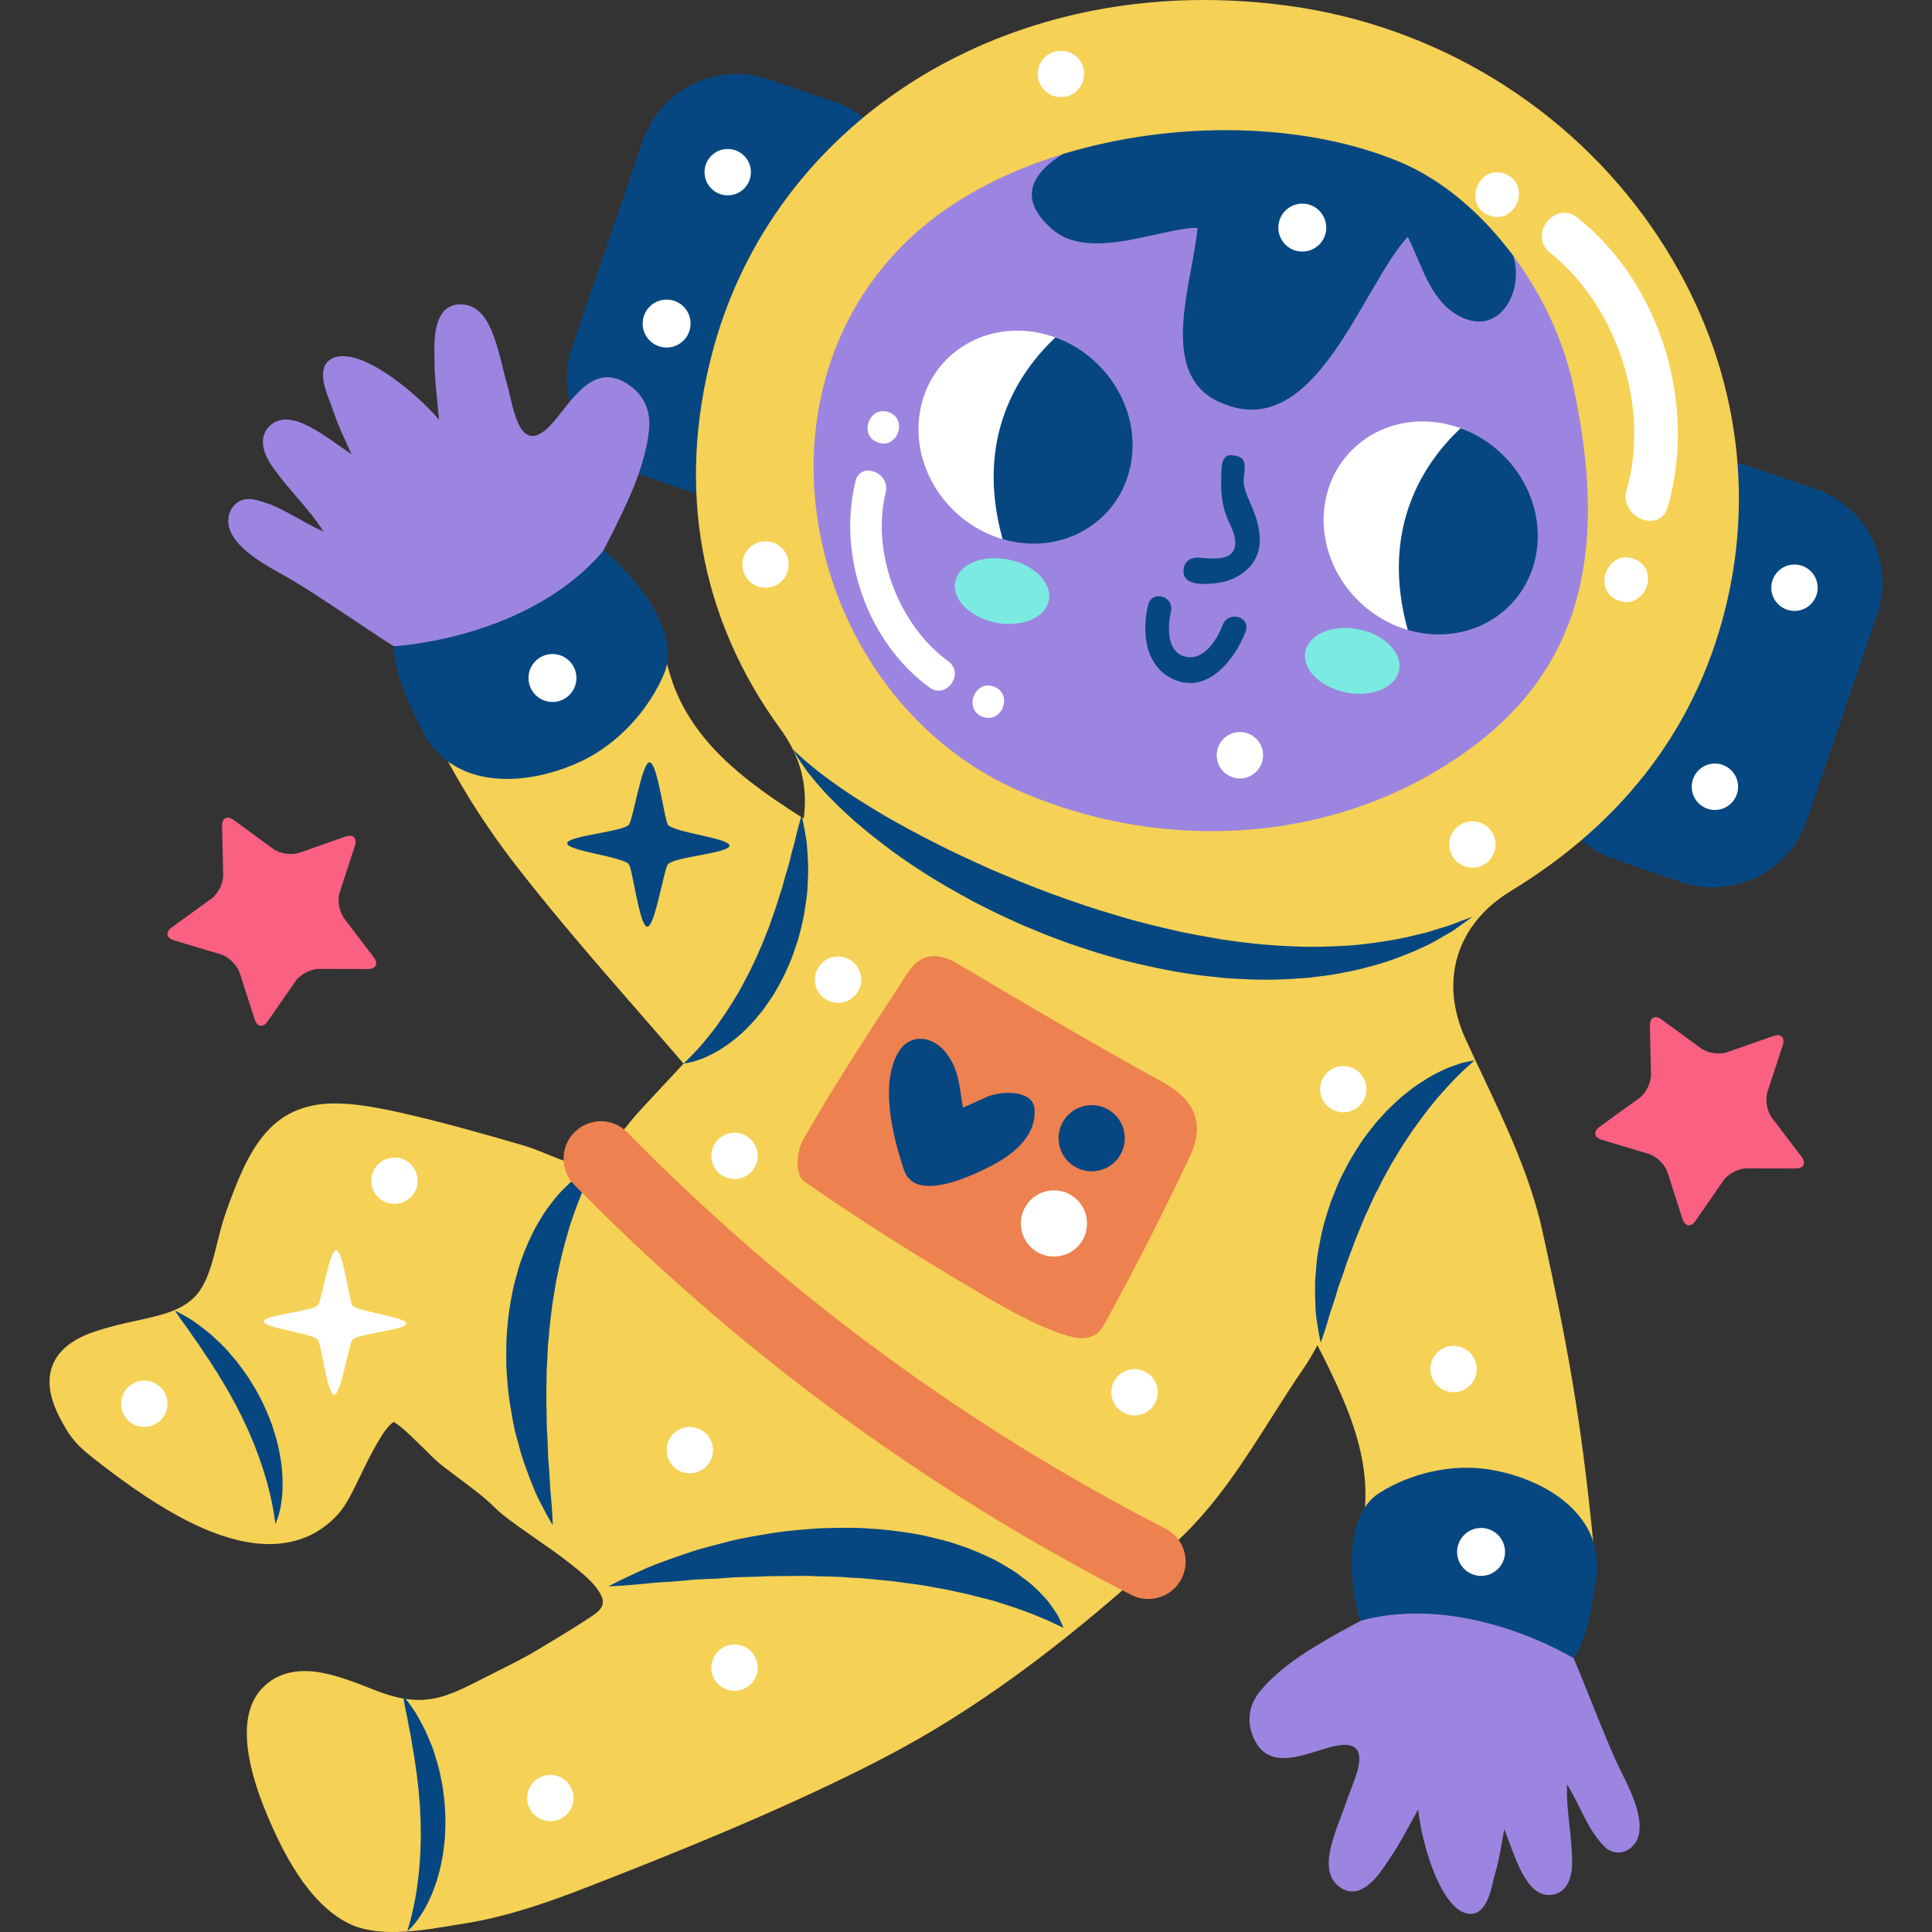 <?xml version="1.0" encoding="UTF-8"?>
<!-- Generator: Adobe Illustrator 26.5.1, SVG Export Plug-In . SVG Version: 6.00 Build 0)  -->
<svg xmlns="http://www.w3.org/2000/svg" xmlns:xlink="http://www.w3.org/1999/xlink" version="1.1" id="Capa_1" x="0px" y="0px" viewBox="0 0 507.003 507.003" style="enable-background:new 0 0 507.003 507.003;" xml:space="preserve" width="512" height="512">
<rect x="0" y="0" width="507.003" height="507.003" fill="#333333" stroke="none"/>
<g>
	<path style="fill:#074781;" d="M407.476,192.413c-4.661,13.607,2.593,28.419,16.202,33.082l17.382,5.952   c13.607,4.663,28.419-2.59,33.08-16.198l18.456-53.889c4.66-13.608-2.595-28.416-16.202-33.079l-17.381-5.952   c-13.606-4.663-28.42,2.591-33.08,16.198L407.476,192.413z"/>
	<path style="fill:#074781;" d="M150.195,90.896c-4.661,13.612,2.595,28.42,16.2,33.083l17.384,5.952   c13.605,4.663,28.42-2.591,33.078-16.203l18.457-53.882c4.662-13.608-2.591-28.42-16.201-33.079l-17.382-5.955   c-13.607-4.66-28.42,2.594-33.08,16.201L150.195,90.896z"/>
	<path style="fill-rule:evenodd;clip-rule:evenodd;fill:#F5D155;" d="M104.314,506.988c6.12-0.152,12.475-1.412,17.538-2.208   c10.902-1.722,21.601-5.409,31.864-9.399c24.418-9.486,49.086-19.495,72.539-31.179c6.533-3.256,12.966-6.72,19.221-10.483   c20.103-12.107,40.33-27.831,63.656-49.489c10.002-9.283,17.445-21.022,24.639-32.37c2.724-4.295,5.538-8.733,8.404-12.888   c1.326-1.92,2.452-3.892,3.537-5.977c9.203,18.041,16.376,34.134,10.463,53.286c-1.744,5.63-0.303,9.806,1.213,12.31   c2.465,4.079,6.422,6.041,10.744,7.581c8.38,2.978,11.742,11.589,19.265,15.786c3.26,1.818,6.726,2.743,10.3,2.743   c5.858,0,4.805-12.998,8.891-17.509c4.829-5.328,12.29-14.655,11.487-22.781c-3.275-33.07-6.892-52.155-13.279-81.24   c-3.138-14.291-9.496-27.746-15.646-40.761c-1.556-3.294-3.111-6.584-4.605-9.873c-6.907-15.202-2.33-30.039,11.945-38.725   c30.41-18.497,49.547-44.263,56.874-76.591c7.577-33.426,0.53-68.048-19.84-97.483c-21.91-31.658-56.601-52.868-95.172-58.188   C330.873,0.521,323.331,0,315.937,0C253.413,0,201.58,37.152,186.949,92.447c-9.45,35.72-3.291,69.888,17.818,98.808   c5.309,7.275,7.27,14.766,6.158,23.549c-1.003-0.593-2.104-1.314-2.918-1.849l-0.786-0.512c-5.376-3.506-9.824-6.767-13.607-9.967   c-9.186-7.775-15.015-16.131-17.816-25.537c-0.308-1.034-0.592-2.086-0.874-3.125c-1.808-6.676-4.541-16.766-14.748-16.766   c-2.603,0-5.35,0.737-8.399,2.251c-1.48,0.733-2.966,1.072-4.674,1.072c-2.432,0-5.121-0.661-8.237-1.429l-1.445-0.356   c-2.298-0.555-5.343-1.191-8.52-1.191c-8.016,0-12.449,4.15-14.76,7.635c-4.486,6.774-5.442,16.308-2.325,23.189   c6.179,13.65,14.208,26.86,23.86,39.264c10.404,13.366,21.307,25.877,32.854,39.128c3.594,4.125,7.217,8.279,10.851,12.502   c-3.735,4.044-7.48,8.08-11.244,12.103c-1.617,1.729-3.152,3.65-4.638,5.512c-2.501,3.132-5.09,6.371-7.674,8.143   c-0.83,0.567-1.693,0.821-2.794,0.821c-2.588,0-6.004-1.395-9.311-2.746c-2.139-0.873-4.35-1.772-6.599-2.426   c-10.774-3.128-21.327-6.134-31.958-8.512c-7.539-1.686-12.854-2.441-17.235-2.441c-17.127,0-22.86,12.298-28.578,28.377   c-0.977,2.747-1.685,5.583-2.369,8.322c-1.388,5.565-2.7,10.826-5.935,14.104c-3.627,3.676-8.985,4.842-15.192,6.193   c-2.109,0.458-4.287,0.933-6.45,1.53l-0.517,0.14c-4.539,1.242-12.131,3.323-14.925,9.65c-0.085,0.185-0.185,0.432-0.275,0.682   c-2.268,6.262,1.585,12.896,3.656,16.462c2.001,3.446,4.61,5.646,7.335,7.782c13.316,10.429,30.579,22.396,46.001,22.396   c7.344,0,13.663-2.811,18.274-8.121c2.013-2.324,3.743-5.918,5.748-10.086c1.84-3.824,6.074-12.62,8.67-13.836   c1.86,1.008,5.748,4.879,7.683,6.804c1.868,1.86,3.48,3.463,4.903,4.578c1.414,1.107,2.887,2.204,4.372,3.311   c3.413,2.543,6.94,5.176,9.704,7.94c1.789,1.789,4.788,3.912,8.584,6.604c3.582,2.539,7.258,4.956,10.702,7.686   c2.94,2.332,6.863,5.235,8.502,8.721c1.407,2.992-1.338,4.539-3.493,5.955c-3.144,2.069-6.335,4.049-9.568,5.978   c-1.192,0.713-2.377,1.42-3.55,2.137c-3.279,1.996-6.689,3.696-10.304,5.495c-12.76,6.353-18.392,10.763-32.481,5.175   c-6.224-2.472-12.66-5.023-18.485-5.023c-6.096,0-9.719,2.79-11.686,5.129c-6.427,7.648-2.762,21.446,1.445,31.672   c4.324,10.514,11.086,24.05,21.703,29.387C95.115,506.577,99.647,507.104,104.314,506.988z"/>
	<path style="fill:#9C85E0;" d="M267.949,207.767c39.043,16.834,86.122,13.612,120.462-13.286   c30.939-24.243,31.894-58.441,24.398-93.466c-2.468-11.53-7.997-23.483-15.615-33.797c-8.061-10.912-20.838-15.113-33.355-15.953   c-38.46-2.589-55.835-19.763-84.983-10.822c-15.568,4.773-29.726,12.242-40.343,22.349c-12.353,11.752-19.875,26.239-23.117,41.561   C206.88,144.543,227.788,190.458,267.949,207.767z"/>
	<path style="fill:#074781;" d="M386.396,240.592c0,0-0.725,0.263-2.086,0.758c-1.358,0.454-3.314,1.383-5.87,2.09   c-1.258,0.387-2.648,0.811-4.163,1.273c-1.541,0.373-3.21,0.775-4.992,1.204c-3.571,0.771-7.621,1.445-12.05,1.925   c-4.426,0.5-9.254,0.606-14.328,0.627c-5.087-0.131-10.436-0.398-15.943-1.098c-5.514-0.577-11.163-1.675-16.888-2.781   c-5.693-1.318-11.486-2.629-17.173-4.413c-5.723-1.64-11.365-3.578-16.881-5.608c-5.528-2.009-10.865-4.26-16.033-6.461   c-5.108-2.314-10.072-4.553-14.646-6.932c-4.609-2.322-8.907-4.646-12.818-6.9c-1.937-1.15-3.802-2.256-5.536-3.366   c-1.771-1.06-3.41-2.123-4.926-3.162c-3.042-2.065-5.645-3.956-7.724-5.604c-2.035-1.688-3.699-3.006-4.691-4.031   c-1.054-0.993-1.615-1.519-1.615-1.519s0.393,0.666,1.13,1.912c0.37,0.628,0.845,1.395,1.472,2.243   c0.617,0.852,1.284,1.895,2.177,2.917c1.712,2.119,3.874,4.658,6.616,7.29c2.685,2.705,5.902,5.55,9.571,8.458   c1.826,1.467,3.783,2.917,5.804,4.438c2.064,1.441,4.19,2.967,6.454,4.4c4.476,2.963,9.396,5.757,14.558,8.529   c2.613,1.313,5.248,2.708,8.004,3.934c1.371,0.632,2.749,1.269,4.133,1.904c1.411,0.585,2.827,1.17,4.25,1.759   c2.834,1.208,5.765,2.246,8.691,3.328c2.972,0.953,5.913,2.038,8.939,2.874c6.008,1.819,12.159,3.18,18.242,4.332   c3.071,0.459,6.089,1.03,9.129,1.297c1.512,0.157,3.017,0.318,4.509,0.475c1.498,0.124,2.995,0.166,4.473,0.251   c5.911,0.348,11.664,0.102,17.075-0.335c2.705-0.377,5.335-0.564,7.851-1.077c2.51-0.542,4.945-0.89,7.227-1.576   c4.604-1.111,8.695-2.611,12.217-4.096c1.746-0.797,3.389-1.483,4.864-2.226c1.443-0.822,2.768-1.572,3.966-2.255   c0.589-0.335,1.147-0.657,1.675-0.958c0.489-0.344,0.948-0.67,1.377-0.976c0.852-0.605,1.579-1.119,2.168-1.538   C385.774,241.045,386.396,240.592,386.396,240.592z"/>
	<path style="fill:#074781;" d="M346.585,352.32c0,0,0.534-1.349,1.274-3.722c0.37-1.179,0.807-2.629,1.267-4.269   c0.547-1.599,1.166-3.375,1.71-5.305c0.53-1.916,1.441-3.983,2.105-6.163c0.638-2.2,1.679-4.409,2.454-6.753   c0.878-2.311,1.927-4.638,2.874-7.033c1.148-2.302,2.069-4.752,3.352-7.021c1.092-2.365,2.432-4.582,3.648-6.842   c1.362-2.149,2.562-4.388,3.98-6.371c1.324-2.069,2.731-3.956,4.064-5.791c1.414-1.742,2.658-3.553,3.998-5.011   c1.304-1.523,2.544-2.887,3.686-4.086c1.131-1.222,2.21-2.176,3.066-3.065c1.84-1.671,2.881-2.616,2.881-2.616   s-0.348,0.064-1,0.183c-0.641,0.157-1.647,0.276-2.837,0.666c-1.164,0.432-2.698,0.817-4.261,1.623   c-1.608,0.738-3.423,1.624-5.23,2.85c-1.907,1.122-3.767,2.598-5.735,4.184c-1.881,1.67-3.853,3.484-5.651,5.57   c-0.962,1.001-1.84,2.094-2.681,3.229c-0.855,1.133-1.779,2.252-2.538,3.477c-1.597,2.412-3.12,4.936-4.406,7.567   c-1.386,2.594-2.397,5.333-3.45,8.008c-0.897,2.718-1.751,5.405-2.33,8.059c-0.507,2.663-1.135,5.197-1.304,7.668   c-0.21,2.469-0.472,4.745-0.415,6.923c-0.02,2.162,0.074,4.135,0.163,5.852c0.127,1.695,0.418,3.157,0.587,4.369   C346.245,350.93,346.585,352.32,346.585,352.32z"/>
	<path style="fill:#074781;" d="M105.768,444.969c0,0,0.136,1.047,0.48,2.823c0.177,0.878,0.397,1.959,0.668,3.166   c0.206,1.213,0.434,2.561,0.745,3.981c0.321,1.407,0.476,3.057,0.805,4.676c0.351,1.628,0.475,3.413,0.793,5.185   c0.252,1.78,0.411,3.646,0.65,5.511c0.094,1.883,0.367,3.773,0.375,5.685c0.147,1.9,0.107,3.808,0.149,5.685   c-0.077,1.869-0.03,3.73-0.19,5.52c-0.08,1.802-0.268,3.522-0.427,5.184c-0.238,1.629-0.354,3.235-0.643,4.663   c-0.241,1.45-0.505,2.777-0.763,3.969c-0.246,1.195-0.548,2.204-0.74,3.086c-0.502,1.75-0.784,2.734-0.784,2.734   s0.176-0.165,0.507-0.487c0.31-0.344,0.842-0.797,1.386-1.493c0.521-0.716,1.262-1.538,1.884-2.636   c0.675-1.072,1.412-2.315,2.038-3.773c0.716-1.429,1.289-3.06,1.893-4.798c0.519-1.769,1.049-3.655,1.391-5.651   c0.225-0.992,0.367-2.009,0.475-3.044c0.117-1.039,0.278-2.09,0.312-3.15c0.121-2.123,0.17-4.285,0.045-6.427   c-0.058-2.157-0.369-4.268-0.641-6.35c-0.371-2.047-0.755-4.065-1.287-5.948c-0.573-1.869-1.04-3.7-1.739-5.323   c-0.681-1.634-1.27-3.163-2.008-4.516c-0.687-1.365-1.375-2.568-1.979-3.616c-0.621-1.022-1.259-1.831-1.745-2.53   C106.41,445.71,105.768,444.969,105.768,444.969z"/>
	<path style="fill:#074781;" d="M45.935,343.943c0,0,0.551,0.908,1.595,2.383c0.519,0.728,1.164,1.628,1.905,2.619   c0.683,1.018,1.441,2.159,2.308,3.324c0.868,1.153,1.684,2.594,2.646,3.934c0.988,1.349,1.832,2.921,2.848,4.409   c0.958,1.522,1.867,3.158,2.849,4.761c0.855,1.683,1.879,3.293,2.668,5.032c0.911,1.679,1.655,3.433,2.463,5.129   c0.697,1.738,1.501,3.417,2.084,5.112c0.668,1.68,1.2,3.324,1.736,4.905c0.447,1.586,0.998,3.099,1.32,4.519   c0.373,1.425,0.676,2.738,0.929,3.934c0.262,1.188,0.401,2.234,0.587,3.116c0.258,1.806,0.404,2.819,0.404,2.819   s0.092-0.225,0.264-0.653c0.142-0.436,0.438-1.072,0.652-1.928c0.183-0.869,0.523-1.921,0.64-3.18   c0.179-1.251,0.342-2.688,0.316-4.277c0.067-1.595-0.078-3.315-0.237-5.15c-0.249-1.823-0.541-3.765-1.045-5.724   c-0.202-1-0.487-1.983-0.814-2.971c-0.317-0.997-0.602-2.023-1.001-3.002c-0.76-1.988-1.602-3.98-2.592-5.885   c-0.937-1.945-2.083-3.743-3.182-5.531c-1.176-1.713-2.353-3.4-3.609-4.9c-1.291-1.472-2.465-2.951-3.764-4.147   c-1.291-1.208-2.457-2.366-3.683-3.298c-1.185-0.963-2.307-1.78-3.286-2.489c-0.982-0.678-1.897-1.157-2.628-1.593   C46.824,344.363,45.935,343.943,45.935,343.943z"/>
	<path style="fill:#074781;" d="M210.361,214.008c0,0-0.401,1.186-0.936,3.284c-0.267,1.039-0.578,2.324-0.904,3.77   c-0.402,1.407-0.86,2.98-1.247,4.68c-0.37,1.695-1.061,3.518-1.538,5.443c-0.453,1.945-1.24,3.887-1.811,5.956   c-0.648,2.043-1.435,4.087-2.145,6.198c-0.876,2.026-1.556,4.184-2.544,6.176c-0.827,2.09-1.861,4.036-2.798,6.021   c-1.054,1.886-1.976,3.861-3.084,5.6c-1.028,1.811-2.134,3.467-3.176,5.074c-1.112,1.522-2.083,3.107-3.144,4.384   c-1.027,1.331-2.011,2.526-2.914,3.573c-0.898,1.064-1.757,1.891-2.441,2.671c-1.463,1.445-2.3,2.276-2.3,2.276   s0.288-0.055,0.826-0.148c0.521-0.123,1.351-0.226,2.326-0.547c0.943-0.36,2.203-0.682,3.47-1.374   c1.31-0.623,2.78-1.386,4.239-2.446c1.541-0.962,3.028-2.237,4.609-3.619c1.501-1.454,3.075-3.036,4.491-4.858   c0.766-0.873,1.459-1.828,2.113-2.828c0.67-0.987,1.397-1.967,1.993-3.039c1.235-2.115,2.416-4.332,3.398-6.647   c1.058-2.28,1.806-4.701,2.59-7.054c0.655-2.403,1.27-4.777,1.664-7.118c0.33-2.361,0.769-4.604,0.826-6.795   c0.092-2.184,0.238-4.206,0.115-6.139c-0.051-1.92-0.2-3.667-0.326-5.201c-0.157-1.505-0.447-2.811-0.63-3.892   C210.687,215.249,210.361,214.008,210.361,214.008z"/>
	<path style="fill:#074781;" d="M145.032,400.24c0,0,0-1.661-0.207-4.522c-0.105-1.421-0.248-3.171-0.443-5.134   c-0.089-1.938-0.176-4.105-0.403-6.415c-0.241-2.297-0.149-4.865-0.355-7.494c-0.246-2.642-0.083-5.4-0.239-8.236   c-0.05-2.836,0.071-5.732,0.067-8.674c0.238-2.9,0.178-5.898,0.56-8.788c0.153-2.959,0.61-5.815,0.935-8.678   c0.507-2.785,0.816-5.635,1.452-8.241c0.505-2.684,1.172-5.189,1.775-7.618c0.729-2.332,1.252-4.7,2.02-6.71   c0.706-2.06,1.401-3.934,2.077-5.592c0.649-1.683,1.354-3.044,1.863-4.282c1.183-2.369,1.859-3.727,1.859-3.727   s-0.331,0.17-0.943,0.479c-0.579,0.353-1.542,0.772-2.593,1.53c-1.002,0.802-2.396,1.666-3.644,2.997   c-1.333,1.26-2.807,2.761-4.136,4.634c-1.478,1.772-2.76,3.939-4.105,6.266c-1.23,2.387-2.492,4.964-3.467,7.8   c-0.569,1.382-1.017,2.85-1.404,4.358c-0.404,1.505-0.89,3.01-1.168,4.591c-0.636,3.146-1.163,6.384-1.406,9.695   c-0.348,3.285-0.271,6.639-0.257,9.925c0.185,3.293,0.413,6.549,0.888,9.669c0.565,3.124,0.947,6.147,1.774,8.957   c0.775,2.828,1.425,5.452,2.367,7.882c0.845,2.428,1.732,4.603,2.517,6.511c0.807,1.865,1.685,3.43,2.353,4.744   C144.131,398.775,145.032,400.24,145.032,400.24z"/>
	<path style="fill:#074781;" d="M165.293,413.514c1.789-0.806,3.933-1.882,6.467-2.869c2.564-0.963,5.505-2.061,8.765-3.113   c3.268-1.161,6.742-1.979,10.501-2.954c3.745-1.034,7.693-1.556,11.795-2.289c4.103-0.627,8.315-0.958,12.587-1.251   c4.224-0.08,8.557-0.25,12.73,0.094c4.218,0.212,8.304,0.767,12.253,1.445c1.997,0.306,3.858,0.84,5.728,1.285   c1.882,0.423,3.701,0.924,5.393,1.567c3.499,1.086,6.615,2.522,9.502,3.918c2.785,1.539,5.373,3.005,7.427,4.71   c2.205,1.526,3.911,3.229,5.328,4.777c1.517,1.441,2.409,3.073,3.286,4.234c0.824,1.217,1.211,2.35,1.571,3.023   c0.303,0.717,0.468,1.102,0.468,1.102s-1.641-0.768-4.506-2.115c-1.514-0.568-3.16-1.374-5.215-2.106   c-2.034-0.755-4.334-1.539-6.887-2.324c-2.454-0.864-5.426-1.436-8.321-2.237c-3.024-0.666-6.151-1.395-9.523-1.93   c-3.26-0.703-6.87-1-10.38-1.538c-3.631-0.322-7.238-0.81-11.016-0.92c-3.664-0.386-7.528-0.255-11.23-0.471   c-3.782,0.06-7.488-0.013-11.141,0.105c-3.682,0.242-7.204,0.106-10.646,0.454c-3.41,0.301-6.699,0.246-9.692,0.576   c-3.005,0.318-5.804,0.471-8.321,0.615c-2.549,0.275-4.824,0.479-6.669,0.632c-3.717,0.31-5.85,0.344-5.85,0.344   S161.726,415.184,165.293,413.514z"/>
	<path style="fill-rule:evenodd;clip-rule:evenodd;fill:#ED814F;" d="M150.88,297.003c-3.892,3.735-4.005,10.013-0.177,13.917   c42.645,43.499,91.948,79.804,146.142,107.613c4.87,2.505,10.827,0.533,13.243-4.295l0,0c2.414-4.832,0.53-10.623-4.151-13.026   c-52.432-26.903-100.131-62.033-141.383-104.115C160.863,293.34,154.776,293.255,150.88,297.003L150.88,297.003z"/>
	<g>
		<path style="fill:#074781;" d="M301.286,158.805c-1.914,7.951-0.379,17.059,7.679,19.855c8.317,2.899,15.062-5.583,17.873-12.811    c1.56-4.011-4.457-5.773-5.996-1.802c-1.613,4.158-5.081,9.521-9.973,8.236c-4.649-1.225-4.523-7.804-3.589-11.688    C308.276,156.446,302.288,154.633,301.286,158.805L301.286,158.805z"/>
		<path style="fill-rule:evenodd;clip-rule:evenodd;fill:#074781;" d="M330.573,140.691c-0.161-2.494-0.943-5.003-1.87-7.263    c-0.833-2.064-1.918-4.07-2.272-6.287c-0.338-2.056,0.796-4.638-0.251-6.515c-0.545-0.95-3.198-1.455-4.118-1.019    c-1.85,0.891-1.522,4.553-1.583,6.262c-0.119,3.261,0.22,6.74,1.481,9.849c1.045,2.589,3.071,5.73,1.823,8.588    c-1.327,3.026-6.584,2.218-9.164,2.03c-1.823-0.131-3.545,0.67-3.936,2.629c-1.043,5.197,6.134,4.374,9.087,3.973    c3.692-0.488,7.6-2.696,9.471-5.953C330.377,145.009,330.71,142.859,330.573,140.691z"/>
		<g>
			<path style="fill:#FFFFFF;" d="M347.641,132.457c-2.127,14.452,7.589,28.784,21.941,32.888c0.607,0.179,0.517-1.2,1.138-1.067     c15.36,3.365,20.581-7.949,22.801-23.016c2.222-15.058,1.306-26.635-14.058-29.996     C364.109,107.899,349.867,117.399,347.641,132.457z"/>
			<path style="fill-rule:evenodd;clip-rule:evenodd;fill:#074781;" d="M403.257,144.619c-2.225,15.058-16.471,24.558-31.834,21.196     c-0.666-0.152-1.338-0.331-1.996-0.525c-7.385-26.635,4.222-43.829,13.862-52.909     C396.547,117.179,405.288,130.851,403.257,144.619z"/>
			<path style="fill:#FFFFFF;" d="M241.319,108.637c-2.136,14.447,7.581,28.775,21.933,32.889c0.612,0.178,0.982-0.611,1.608-0.475     c15.361,3.357,22.659-7.416,24.877-22.481c2.219-15.062-1.241-27.768-16.6-31.125C257.783,84.079,243.535,93.566,241.319,108.637     z"/>
			<path style="fill-rule:evenodd;clip-rule:evenodd;fill:#074781;" d="M296.925,120.795c-2.219,15.058-16.469,24.545-31.824,21.196     c-0.682-0.153-1.343-0.322-2.001-0.523c-7.387-26.651,4.225-43.824,13.86-52.918C290.217,93.354,298.955,107.018,296.925,120.795     z"/>
		</g>
		<path style="fill-rule:evenodd;clip-rule:evenodd;fill:#7BEBE1;" d="M275.244,157.558c-0.911,4.57-7.15,7.19-13.938,5.833    c-6.79-1.348-11.55-6.159-10.634-10.733c0.911-4.57,7.144-7.187,13.932-5.829C271.391,148.176,276.156,152.983,275.244,157.558z"/>
		<path style="fill-rule:evenodd;clip-rule:evenodd;fill:#7BEBE1;" d="M367.148,175.875c-0.909,4.574-7.15,7.189-13.93,5.833    c-6.791-1.352-11.552-6.154-10.639-10.729c0.91-4.573,7.151-7.185,13.935-5.838C363.306,166.498,368.069,171.302,367.148,175.875z    "/>
	</g>
	<path style="fill-rule:evenodd;clip-rule:evenodd;fill:#ED814F;" d="M238.136,255.395c-9.369,14.477-18.949,28.831-27.426,43.804   c-1.688,2.993-2.157,9.09,0.386,10.865c14.096,9.827,30.667,20.297,45.528,28.967c0,0,20.877,12.964,28.107,12.099   c4.099-0.492,4.949-3.45,6.815-6.855c7.349-13.425,14.258-27.109,20.766-40.972c3.913-8.342,1.291-14.65-7.164-19.306   c-18.051-9.932-35.83-20.365-53.526-30.907C246.057,249.773,241.646,249.973,238.136,255.395z"/>
	<path style="fill:#074781;" d="M280.303,292.59c-3.368,3.417-3.343,8.91,0.073,12.285c3.41,3.374,8.908,3.345,12.282-0.063   c3.372-3.413,3.347-8.915-0.069-12.29C289.178,289.152,283.68,289.182,280.303,292.59z"/>
	<path style="fill:#FFFFFF;" d="M270.401,314.961c-3.372,3.407-3.341,8.905,0.067,12.28c3.413,3.374,8.913,3.345,12.288-0.064   c3.372-3.417,3.343-8.915-0.068-12.29C279.276,311.514,273.777,311.547,270.401,314.961z"/>
	<path style="fill-rule:evenodd;clip-rule:evenodd;fill:#F96081;" d="M61.362,215.211c-1.748-1.276-3.137-0.551-3.086,1.615   l0.293,12.785c0.049,2.162-1.349,4.969-3.102,6.236l-10.364,7.491c-1.754,1.267-1.492,2.811,0.578,3.433l12.25,3.672   c2.074,0.623,4.312,2.818,4.976,4.875l3.92,12.175c0.665,2.061,2.215,2.29,3.446,0.509l7.279-10.514   c1.231-1.78,4.008-3.233,6.174-3.226l12.788,0.034c2.164,0.004,2.859-1.398,1.547-3.12l-7.749-10.17   c-1.312-1.721-1.831-4.815-1.159-6.872l3.982-12.149c0.676-2.061-0.443-3.154-2.484-2.442l-12.071,4.235   c-2.043,0.712-5.143,0.255-6.891-1.021L61.362,215.211z"/>
	<path style="fill-rule:evenodd;clip-rule:evenodd;fill:#F96081;" d="M436.053,267.553c-1.749-1.271-3.137-0.547-3.087,1.615   l0.293,12.786c0.049,2.161-1.349,4.973-3.102,6.235l-10.364,7.491c-1.753,1.267-1.492,2.814,0.578,3.438l12.249,3.671   c2.076,0.623,4.313,2.815,4.977,4.875l3.92,12.171c0.665,2.061,2.215,2.294,3.446,0.514l7.279-10.519   c1.231-1.78,4.008-3.23,6.174-3.226l12.788,0.034c2.164,0.004,2.859-1.398,1.548-3.116l-7.75-10.17   c-1.312-1.726-1.831-4.815-1.159-6.871l3.982-12.154c0.677-2.057-0.443-3.153-2.483-2.438l-12.072,4.23   c-2.042,0.712-5.143,0.259-6.891-1.023L436.053,267.553z"/>
	<path style="fill:#FFFFFF;" d="M69.222,346.775c-0.101,1.734,12.524,3.061,14.176,4.781c0.891,0.916,2.453,14.355,4.273,14.461   c1.828,0.11,3.868-13.516,4.839-14.456c1.735-1.683,14.04-2.497,14.143-4.223c0.101-1.726-12.429-2.983-14.138-4.765   c-0.855-0.89-2.446-14.362-4.273-14.477c-1.825-0.105-3.834,13.48-4.837,14.452C81.734,344.177,69.324,345.046,69.222,346.775z"/>
	<path style="fill:#074781;" d="M148.845,221.294c-0.115,1.972,14.255,3.485,16.132,5.438c1.01,1.044,2.79,16.339,4.862,16.462   c2.081,0.122,4.4-15.384,5.505-16.453c1.98-1.916,15.98-2.845,16.095-4.803c0.116-1.962-14.138-3.4-16.084-5.426   c-0.975-1.009-2.789-16.342-4.866-16.47c-2.075-0.122-4.362,15.338-5.503,16.439C163.086,218.336,148.962,219.323,148.845,221.294z   "/>
	<path style="fill:#FFFFFF;" d="M174.936,380.545c0,3.357,2.723,6.084,6.085,6.084c3.359,0,6.083-2.727,6.083-6.084   c0-3.361-2.724-6.087-6.083-6.087C177.659,374.458,174.936,377.184,174.936,380.545z"/>
	<path style="fill:#FFFFFF;" d="M213.841,257.099c0,3.358,2.723,6.083,6.086,6.083c3.359,0,6.082-2.725,6.082-6.083   c0-3.362-2.723-6.087-6.082-6.087C216.564,251.012,213.841,253.736,213.841,257.099z"/>
	<path style="fill:#FFFFFF;" d="M291.652,365.359c0,3.358,2.725,6.084,6.086,6.084c3.359,0,6.083-2.726,6.083-6.084   c0-3.361-2.724-6.086-6.083-6.086C294.376,359.273,291.652,361.998,291.652,365.359z"/>
	<path style="fill:#FFFFFF;" d="M186.669,303.336c0,3.357,2.725,6.083,6.086,6.083c3.359,0,6.082-2.726,6.082-6.083   c0-3.361-2.723-6.088-6.082-6.088C189.394,297.248,186.669,299.975,186.669,303.336z"/>
	<path style="fill:#FFFFFF;" d="M272.33,19.403c0,3.356,2.724,6.083,6.085,6.083c3.359,0,6.084-2.727,6.084-6.083   c0-3.362-2.725-6.088-6.084-6.088C275.053,13.316,272.33,16.041,272.33,19.403z"/>
	<path style="fill:#FFFFFF;" d="M380.311,221.62c0,3.358,2.724,6.083,6.085,6.083c3.359,0,6.084-2.725,6.084-6.083   c0-3.361-2.725-6.086-6.084-6.086C383.035,215.534,380.311,218.259,380.311,221.62z"/>
	<path style="fill:#FFFFFF;" d="M194.815,148.15c0,3.357,2.724,6.083,6.085,6.083c3.36,0,6.084-2.725,6.084-6.083   c0-3.361-2.724-6.087-6.084-6.087C197.538,142.064,194.815,144.789,194.815,148.15z"/>
	<path style="fill:#FFFFFF;" d="M184.887,45.182c0,3.357,2.724,6.083,6.086,6.083c3.359,0,6.083-2.726,6.083-6.083   c0-3.361-2.724-6.088-6.083-6.088C187.611,39.094,184.887,41.82,184.887,45.182z"/>
	<path style="fill:#FFFFFF;" d="M464.83,154.233c0,3.358,2.724,6.084,6.086,6.084c3.359,0,6.083-2.726,6.083-6.084   c0-3.361-2.724-6.087-6.083-6.087C467.554,148.146,464.83,150.872,464.83,154.233z"/>
	<path style="fill:#FFFFFF;" d="M443.951,206.461c0,3.357,2.724,6.084,6.086,6.084c3.359,0,6.083-2.727,6.083-6.084   c0-3.361-2.724-6.088-6.083-6.088C446.674,200.373,443.951,203.1,443.951,206.461z"/>
	<path style="fill:#FFFFFF;" d="M346.427,285.828c0,3.357,2.724,6.083,6.085,6.083c3.36,0,6.083-2.726,6.083-6.083   c0-3.362-2.723-6.088-6.083-6.088C349.151,279.74,346.427,282.466,346.427,285.828z"/>
	<path style="fill:#FFFFFF;" d="M186.669,437.626c0,3.357,2.725,6.083,6.086,6.083c3.359,0,6.082-2.726,6.082-6.083   c0-3.361-2.723-6.088-6.082-6.088C189.394,431.538,186.669,434.265,186.669,437.626z"/>
	<path style="fill:#FFFFFF;" d="M138.335,471.858c0,3.358,2.725,6.083,6.086,6.083c3.359,0,6.083-2.726,6.083-6.083   c0-3.362-2.724-6.088-6.083-6.088C141.06,465.771,138.335,468.496,138.335,471.858z"/>
	<path style="fill:#FFFFFF;" d="M31.773,368.383c0,3.357,2.723,6.084,6.085,6.084c3.359,0,6.083-2.727,6.083-6.084   c0-3.361-2.724-6.088-6.083-6.088C34.496,362.295,31.773,365.022,31.773,368.383z"/>
	<path style="fill:#FFFFFF;" d="M375.365,359.273c0,3.357,2.723,6.083,6.084,6.083c3.359,0,6.084-2.726,6.084-6.083   c0-3.362-2.725-6.088-6.084-6.088C378.087,353.186,375.365,355.911,375.365,359.273z"/>
	<path style="fill:#FFFFFF;" d="M97.423,309.852c0,3.358,2.724,6.084,6.086,6.084c3.358,0,6.083-2.726,6.083-6.084   c0-3.361-2.725-6.087-6.083-6.087C100.147,303.765,97.423,306.49,97.423,309.852z"/>
	<path style="fill:#FFFFFF;" d="M319.296,198.195c0,3.357,2.724,6.083,6.086,6.083c3.359,0,6.083-2.726,6.083-6.083   c0-3.362-2.724-6.088-6.083-6.088C322.02,192.107,319.296,194.833,319.296,198.195z"/>
	<g>
		<path style="fill-rule:evenodd;clip-rule:evenodd;fill:#FFFFFF;" d="M426.871,128.549c6.247-21.634-2.575-48.252-20.086-62.209    c-5.882-4.688,1.3-13.917,7.207-9.208c21.917,17.467,31.387,49.173,23.668,75.915    C435.572,140.282,424.802,135.704,426.871,128.549z"/>
		<path style="fill-rule:evenodd;clip-rule:evenodd;fill:#FFFFFF;" d="M424.495,157.531c-6.957-2.898-2.457-13.692,4.5-10.792    C435.955,149.639,431.457,160.432,424.495,157.531z"/>
		<path style="fill-rule:evenodd;clip-rule:evenodd;fill:#FFFFFF;" d="M390.638,56.462c-6.959-2.903-2.461-13.696,4.495-10.792    C402.094,48.565,397.596,59.357,390.638,56.462z"/>
	</g>
	<g>
		<path style="fill-rule:evenodd;clip-rule:evenodd;fill:#FFFFFF;" d="M232.434,129.192c-3.854,15.821,3.332,34.787,16.41,44.343    c4.394,3.209-0.516,10.094-4.928,6.872c-16.37-11.955-24.179-34.579-19.416-54.14C225.79,120.977,233.712,123.958,232.434,129.192    z"/>
		<path style="fill-rule:evenodd;clip-rule:evenodd;fill:#FFFFFF;" d="M233.269,108.175c5.115,1.882,2.191,9.818-2.923,7.936    C225.228,114.229,228.148,106.293,233.269,108.175z"/>
		<path style="fill-rule:evenodd;clip-rule:evenodd;fill:#FFFFFF;" d="M260.814,180.178c5.117,1.887,2.196,9.823-2.921,7.94    C252.774,186.235,255.697,178.3,260.814,180.178z"/>
	</g>
	<path style="fill:#9C85E0;" d="M329.403,456.936c4.555,8.688,15.422,2.06,21.832,1.09c9.79-1.479,3.787,9.61,2.244,14.333   c-0.965,2.955-2.224,5.808-3.169,8.763c-1.407,4.37-3.262,10.691,1.133,13.984c4.836,3.63,9.19-1.402,11.719-5.112   c3.451-5.04,3.451-5.04,8.993-15.138c0.914,8.928,6.13,27.173,13.706,27.398c3.853,0.118,5.212-5.312,5.865-8.105   c0.989-4.24,1.267-3.603,3.026-14.143c2.82,7.101,5.646,17.805,12.173,17.267c4.357-0.352,5.612-4.616,5.637-8.275   c0.048-7.093-1.597-13.718-1.34-20.746c3.391,5.384,5.287,11.848,9.892,16.393c2.503,2.477,6.113,1.722,7.942-0.92   c0.03,0.03,0.051,0.06,0.087,0.089c-0.004-0.076-0.009-0.131-0.02-0.194c0.112-0.161,0.24-0.306,0.327-0.488   c2.88-5.523-2.413-14.845-4.793-19.792c-3.046-6.347-8.438-20.515-11.204-26.996c-3.479-8.16-7.589-16.474-16.073-20.398   c-8.288-3.828-17.577-1.649-25.399,2.03c-9.04,4.248-18.252,8.89-26.803,14.058c-5.109,3.081-10.411,6.922-14.294,11.518   C327.452,447.614,326.991,452.323,329.403,456.936z"/>
	<path style="fill:#074781;" d="M418.075,404.412c-3.61-10.704-15.878-16.97-27.263-18.788c-9.701-1.552-20.645,0.929-28.919,6.211   c-9.408,6.003-7.719,23.874-5.051,33.544c27.865-7.681,56.151,9.801,56.151,9.801c3.777-5.973,4.791-13.794,5.85-20.636   C419.422,410.812,419.091,407.435,418.075,404.412z"/>
	<path style="fill:#9C85E0;" d="M163.561,100.12c-9.23-4.888-14.782,7.482-19.828,12.201c-7.703,7.193-9.114-6.164-10.603-11.239   c-0.934-3.179-1.548-6.439-2.501-9.605c-1.395-4.688-3.574-11.353-9.418-11.597c-6.438-0.271-7.223,6.769-7.209,11.55   c0.003,6.504,0.003,6.504,1.224,18.717c-6.185-7.296-21.759-20.175-28.545-15.8c-3.455,2.213-1.376,7.8-0.265,10.645   c1.683,4.319,1.057,3.93,5.86,14.248c-6.751-4.536-15.683-12.239-21.091-7.829c-3.616,2.938-2.146,7.431,0.036,10.656   c4.233,6.262,9.67,11.086,13.677,17.415c-6.219-2.684-11.779-7.22-18.563-8.432c-3.687-0.67-6.404,2.17-6.423,5.591   c-0.042-0.008-0.079-0.021-0.127-0.025c0.051,0.06,0.085,0.106,0.133,0.158c0,0.211-0.022,0.415,0.01,0.627   c0.798,6.583,11.061,11.576,16.134,14.489c6.498,3.739,19.765,12.93,26.103,16.952c7.972,5.071,16.593,9.895,26.407,8.229   c9.587-1.627,16.425-9.144,21.081-17.084c5.377-9.182,10.668-18.805,15.062-28.491c2.63-5.787,4.97-12.358,5.614-18.729   C170.893,107.128,168.46,102.715,163.561,100.12z"/>
	<path style="fill:#074781;" d="M117.35,199.67c9.618,7.225,24.163,5.333,35.258,0.067c9.452-4.48,17.566-13.256,21.646-22.878   c4.651-10.939-7.603-25.618-15.771-32.499c-19.842,23.532-55.212,25.228-55.212,25.228c0.282,7.521,4.104,14.998,7.296,21.645   C112.307,194.858,114.632,197.627,117.35,199.67z"/>
	<g>
		<path style="fill-rule:evenodd;clip-rule:evenodd;fill:#074781;" d="M235.731,276.167c3.087-5.248,9.266-4.324,12.662,0.31    c3.397,4.323,3.397,9.267,4.326,14.206c-0.01-0.034,6.06-2.76,6.651-2.994c3.378-1.335,11.611-1.81,12.084,3.24    c0.618,6.625-4.764,11.317-9.988,14.294c-1.342,0.768-2.73,1.441-4.126,2.099c-4.929,2.302-17.433,7.609-20.084-0.221    C234.386,298.63,230.798,284.552,235.731,276.167z"/>
	</g>
	<g>
		<path style="fill-rule:evenodd;clip-rule:evenodd;fill:#074781;" d="M397.759,70.448c-0.095-1.072-0.312-2.146-0.585-3.218    c-8.06-10.912-18.442-20.01-30.028-24.817c-25.049-10.39-59.139-10.898-88.288-1.962c-7.389,4.607-12.118,11.123-3.288,19.221    c9.688,9.344,28.446,0.195,38.677,0.122c-1.221,14.436-11.164,39.372,6.896,46.193c24.221,9.848,36.297-30.863,48.273-43.849    c3.778,7.32,5.783,16.91,13.861,20.982C392.491,87.768,398.502,78.731,397.759,70.448z"/>
	</g>
	<path style="fill:#FFFFFF;" d="M394.957,407.261c0,3.472-2.815,6.291-6.29,6.291c-3.472,0-6.287-2.819-6.287-6.291   c0-3.477,2.815-6.291,6.287-6.291C392.142,400.97,394.957,403.784,394.957,407.261z"/>
	<path style="fill:#FFFFFF;" d="M348.042,59.735c0,3.468-2.815,6.286-6.291,6.286c-3.473,0-6.286-2.818-6.286-6.286   c0-3.476,2.814-6.296,6.286-6.296C345.227,53.439,348.042,56.26,348.042,59.735z"/>
	<path style="fill:#FFFFFF;" d="M151.268,177.923c0,3.472-2.815,6.291-6.291,6.291c-3.473,0-6.286-2.819-6.286-6.291   c0-3.476,2.813-6.291,6.286-6.291C148.453,171.632,151.268,174.447,151.268,177.923z"/>
	<path style="fill:#FFFFFF;" d="M181.224,84.914c0,3.468-2.814,6.287-6.291,6.287c-3.472,0-6.287-2.819-6.287-6.287   c0-3.477,2.815-6.293,6.287-6.293C178.41,78.621,181.224,81.438,181.224,84.914z"/>
</g>















</svg>

